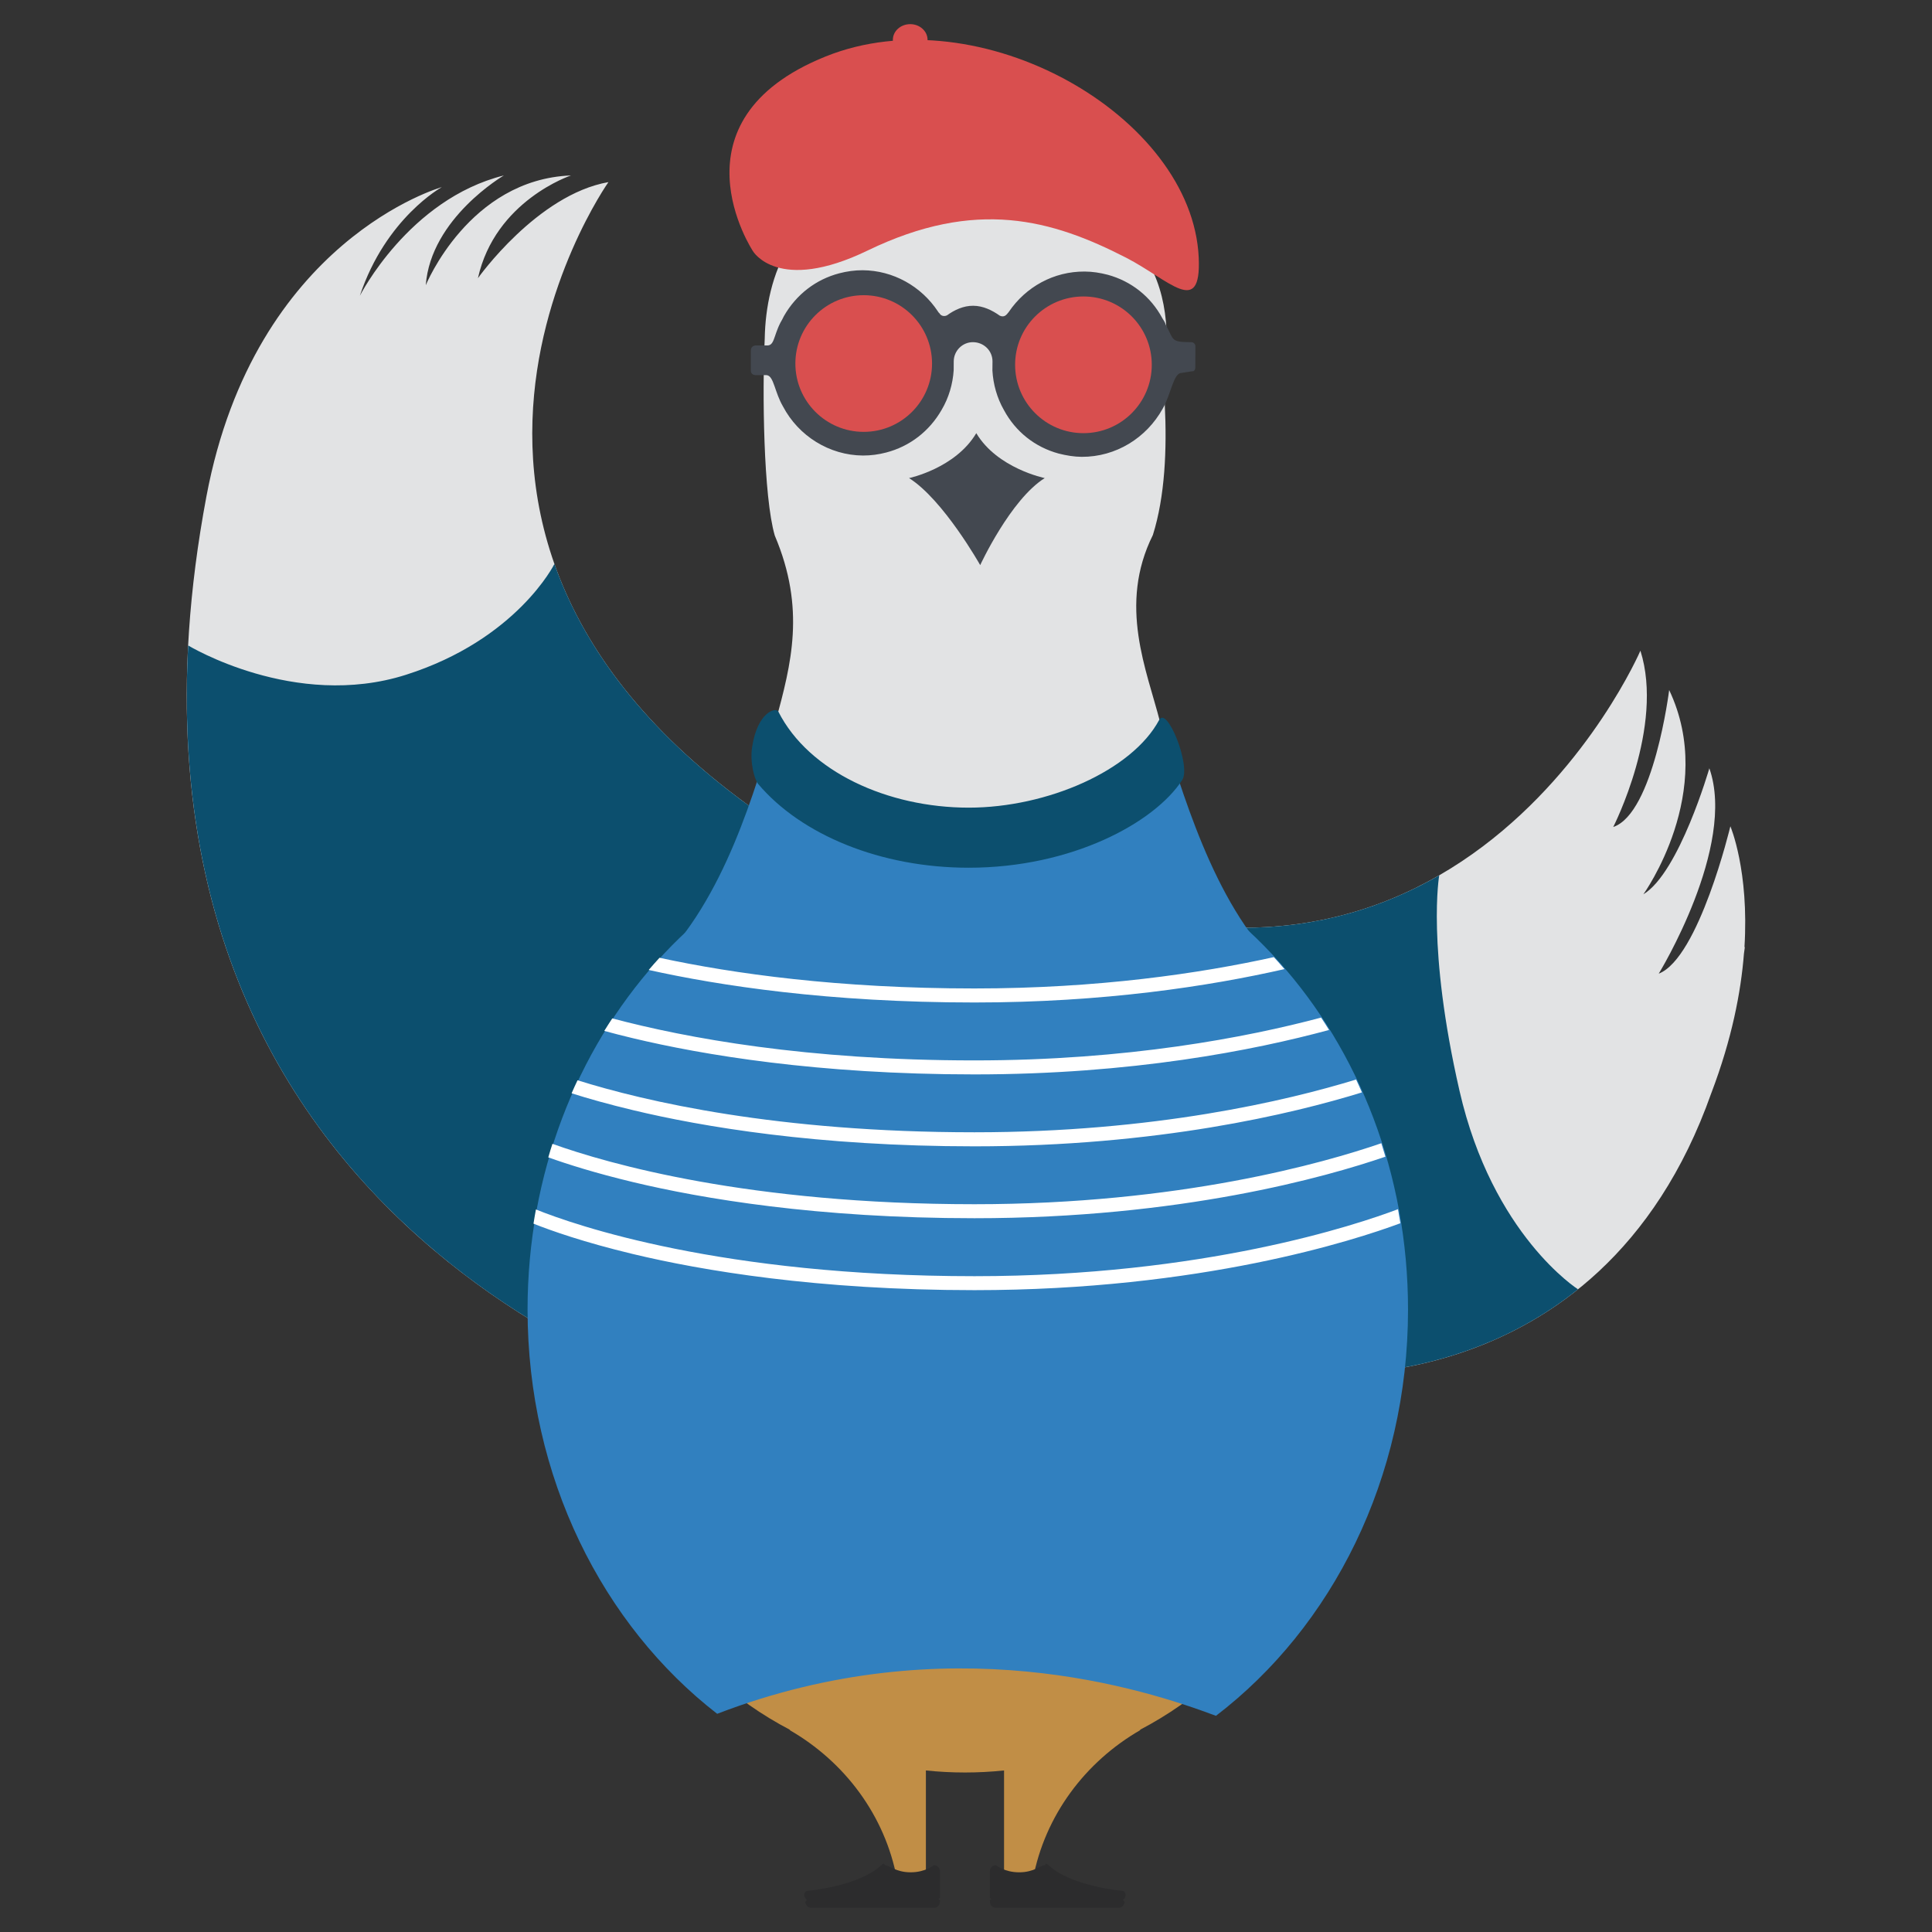 <?xml version="1.0" encoding="utf-8"?>
<!-- Generator: Adobe Illustrator 19.2.1, SVG Export Plug-In . SVG Version: 6.00 Build 0)  -->
<svg version="1.1" id="Layer_1" xmlns="http://www.w3.org/2000/svg" xmlns:xlink="http://www.w3.org/1999/xlink" x="0px" y="0px"
	 width="200px" height="200px" viewBox="0 0 200 200" style="enable-background:new 0 0 200 200;" xml:space="preserve">
<rect x="0" y="0" width="200" height="200" fill="#333333" stroke="none"/>
<style type="text/css">
	.st0{fill:#E2E3E4;}
	.st1{fill:#595D62;}
	.st2{fill:#C7702A;}
	.st3{fill:#C9C7C7;}
	.st4{fill:#EA8824;}
	.st5{fill:none;stroke:#C9C7C7;stroke-width:0.757;stroke-miterlimit:10;}
	.st6{fill-rule:evenodd;clip-rule:evenodd;fill:#444851;}
	.st7{fill-rule:evenodd;clip-rule:evenodd;fill:#D8D7D6;}
	.st8{fill:#FFFFFF;}
	.st9{fill:#2B2B35;}
	.st10{fill:#434850;}
	.st11{fill:#6C4396;}
	.st12{fill:#A4A4A4;}
	.st13{fill:#EA4C65;}
	.st14{fill:#94814F;}
	.st15{fill:#9C2023;}
	.st16{fill:#B7242C;}
	.st17{fill-rule:evenodd;clip-rule:evenodd;fill:#FFFFFF;}
	.st18{fill:#0C4F6E;}
	.st19{fill:#C18E46;}
	.st20{fill:#3180BF;}
	.st21{fill:#D94F4F;}
	.st22{fill:#2C2C2D;}
	.st23{fill:#595E63;}
	.st24{fill:#E3E2E2;}
	.st25{fill:#9D9EA0;}
	.st26{fill:none;stroke:#C8C6C6;stroke-width:0.757;stroke-miterlimit:10;}
	.st27{fill:#2A2E35;}
	.st28{fill-rule:evenodd;clip-rule:evenodd;fill:#454751;}
	.st29{fill-rule:evenodd;clip-rule:evenodd;fill:#D8D7D5;}
	.st30{fill:#434851;}
	.st31{fill:#EC9424;}
	.st32{fill:#445AA4;}
	.st33{clip-path:url(#SVGID_2_);fill:#58C1C4;}
	.st34{fill:#B7DBDB;}
	.st35{fill:#58C1C4;}
	.st36{fill:none;stroke:#434851;stroke-width:1.513;stroke-linecap:round;stroke-linejoin:round;stroke-miterlimit:10;}
	.st37{clip-path:url(#SVGID_4_);fill:#58C1C4;}
	.st38{fill:#010101;}
	.st39{fill:#161718;}
	.st40{fill-rule:evenodd;clip-rule:evenodd;fill:#010101;}
	.st41{fill:#272626;}
	.st42{fill:#17191A;}
	.st43{fill:#D4D5D4;}
	.st44{fill-rule:evenodd;clip-rule:evenodd;fill:#272626;}
	.st45{fill-rule:evenodd;clip-rule:evenodd;fill:#E2E3E4;}
	.st46{fill:#19244E;}
	.st47{fill:#E3E1E1;}
	.st48{fill:#8E1B27;}
	.st49{fill:#CA2033;}
	.st50{fill:#EFE0A7;}
	.st51{fill:none;stroke:#EFE0A7;stroke-width:0.093;stroke-miterlimit:10;}
	.st52{fill:#EECA81;}
	.st53{fill:#F3F3F3;}
	.st54{fill:#A0A1A4;}
	.st55{fill:#EB6B6D;}
	.st56{fill:none;stroke:#CAC8C6;stroke-width:0.023;stroke-miterlimit:10;}
	.st57{fill:#464951;}
	.st58{fill:#D7D6D6;}
	.st59{fill:#EECC82;}
	.st60{fill:#F0E0A9;}
	.st61{fill:none;stroke:#F0E0A9;stroke-width:0.011;stroke-miterlimit:10;}
	.st62{fill:#5AC1C2;}
	.st63{clip-path:url(#SVGID_6_);fill:#E2E3E4;}
	.st64{fill:#EE7823;}
	.st65{fill:#D6563D;}
	.st66{fill:#70533D;}
	.st67{fill:#81BCA9;}
	.st68{clip-path:url(#SVGID_8_);fill:#E2E3E4;}
	.st69{fill:none;stroke:#EFE0A7;stroke-width:0.378;stroke-miterlimit:10;}
	.st70{clip-path:url(#SVGID_10_);}
	.st71{clip-path:url(#SVGID_12_);fill:#E3E2E2;}
	.st72{clip-path:url(#SVGID_12_);}
	.st73{fill-rule:evenodd;clip-rule:evenodd;fill:#1AAEA1;}
	.st74{fill-rule:evenodd;clip-rule:evenodd;fill:#0C8C70;}
	.st75{fill:#1AAEA1;}
	.st76{fill:#6F513B;}
	.st77{fill:#515050;}
	.st78{fill:#D4563A;}
	.st79{fill:none;}
	.st80{clip-path:url(#SVGID_14_);}
	.st81{clip-path:url(#SVGID_16_);fill:#E3E2E2;}
	.st82{clip-path:url(#SVGID_16_);}
	.st83{fill:#EEE3A3;}
	.st84{fill:none;stroke:#F0E0A9;stroke-width:0.378;stroke-miterlimit:10;}
	.st85{clip-path:url(#SVGID_18_);}
	.st86{fill-rule:evenodd;clip-rule:evenodd;fill:#434850;}
	.st87{clip-path:url(#SVGID_20_);}
	.st88{fill:none;stroke:#E4CC21;stroke-width:1.921;stroke-miterlimit:10;}
	.st89{fill:none;stroke:#FFFFFF;stroke-width:2.204;stroke-miterlimit:10;}
	.st90{fill:#E4CC21;}
	.st91{fill:#232244;}
	.st92{fill:#C8C6C6;}
	.st93{fill:#542F19;}
	.st94{fill-rule:evenodd;clip-rule:evenodd;fill:#3D2E21;}
	.st95{fill:#3D2E21;}
	.st96{fill-rule:evenodd;clip-rule:evenodd;fill:#232244;}
	.st97{fill-rule:evenodd;clip-rule:evenodd;fill:#2E3280;}
	.st98{fill:#281911;}
	.st99{fill-rule:evenodd;clip-rule:evenodd;fill:#E4CC21;}
	.st100{fill-rule:evenodd;clip-rule:evenodd;fill:#D85127;}
	.st101{clip-path:url(#SVGID_22_);}
	.st102{fill-rule:evenodd;clip-rule:evenodd;fill:#EE7434;}
	.st103{fill:#17733B;}
	.st104{clip-path:url(#SVGID_24_);}
	.st105{fill:#1D73B6;}
	.st106{fill:#115E8E;}
	.st107{clip-path:url(#SVGID_26_);}
	.st108{fill:none;stroke:#FFFFFF;stroke-width:1.5;stroke-miterlimit:10;}
	.st109{fill:none;stroke:#CAC8C6;stroke-width:0.024;stroke-miterlimit:10;}
	.st110{clip-path:url(#SVGID_28_);fill:#E2E3E4;}
	.st111{fill:#603A17;}
	.st112{fill:#78471F;}
	.st113{fill:#F8FAFD;}
	.st114{clip-path:url(#SVGID_30_);}
	.st115{clip-path:url(#SVGID_32_);}
	.st116{fill:none;stroke:#FFFFFF;stroke-width:0.5;stroke-miterlimit:10;}
	.st117{fill:none;stroke:#FFFFFF;stroke-width:0.75;stroke-miterlimit:10;}
	.st118{clip-path:url(#SVGID_34_);}
	.st119{clip-path:url(#SVGID_36_);}
	.st120{clip-path:url(#SVGID_38_);fill:#E2E3E4;}
	.st121{clip-path:url(#SVGID_40_);}
	.st122{clip-path:url(#SVGID_42_);}
	.st123{clip-path:url(#SVGID_44_);}
	.st124{opacity:0.7;fill:#434850;}
	.st125{fill:#5B3287;}
	.st126{fill:#643E1E;}
	.st127{fill:#C8D6DE;}
	.st128{fill:none;stroke:#CAC7C6;stroke-width:0.757;stroke-miterlimit:10;}
	.st129{fill:#B6C3CE;}
	.st130{fill:#273980;}
	.st131{fill:#2B2C35;}
	.st132{clip-path:url(#SVGID_46_);fill:#FFFFFF;stroke:#5A3B84;stroke-width:4.539;stroke-miterlimit:10;}
	.st133{fill:#C8C7C9;}
	.st134{fill:#056F43;}
	.st135{clip-path:url(#SVGID_48_);}
	.st136{fill:#EBEDF1;}
	.st137{fill:#CF2B29;}
	.st138{fill-rule:evenodd;clip-rule:evenodd;fill:#273980;}
	.st139{fill:#D6232A;}
	.st140{clip-path:url(#SVGID_52_);fill:#FFFFFF;stroke:#5A3B84;stroke-width:4.539;stroke-miterlimit:10;}
	.st141{clip-path:url(#SVGID_54_);}
	.st142{fill:#532D17;}
	.st143{fill:none;stroke:#5E1116;stroke-width:0.954;stroke-miterlimit:10;}
	.st144{fill-rule:evenodd;clip-rule:evenodd;fill:#5E1116;}
	.st145{fill:none;stroke:#5E1116;stroke-width:0.946;stroke-miterlimit:10;}
	.st146{fill:#291B13;}
	.st147{fill-rule:evenodd;clip-rule:evenodd;fill:#291B13;}
	.st148{fill-rule:evenodd;clip-rule:evenodd;fill:#454850;}
	.st149{fill-rule:evenodd;clip-rule:evenodd;fill:#74441F;}
	.st150{fill:#7F161B;}
	.st151{fill-rule:evenodd;clip-rule:evenodd;fill:#7F161B;}
	.st152{fill:none;stroke:#5E1116;stroke-width:1.043;stroke-miterlimit:10;}
	.st153{fill:#E4E0E4;}
	.st154{clip-path:url(#SVGID_58_);fill:#E1244D;}
	.st155{clip-path:url(#SVGID_60_);fill:#E1244D;}
	.st156{fill:#292933;}
	.st157{fill:none;stroke:#CAC8C6;stroke-width:0.024;stroke-miterlimit:10;}
	.st158{fill:none;stroke:#F0E0A9;stroke-width:0.012;stroke-miterlimit:10;}
	.st159{clip-path:url(#SVGID_62_);fill:#E2E3E4;}
	.st160{fill:#2F465D;}
	.st161{fill:#432F21;}
	.st162{fill-rule:evenodd;clip-rule:evenodd;fill:#3D5F7C;}
	.st163{fill-rule:evenodd;clip-rule:evenodd;fill:#2F465D;}
	.st164{clip-path:url(#SVGID_64_);fill:#2C2C2D;}
	.st165{clip-path:url(#SVGID_66_);fill:#F8B917;}
	.st166{clip-path:url(#SVGID_66_);fill:#1F4394;}
	.st167{clip-path:url(#SVGID_68_);fill:#E8212F;}
	.st168{clip-path:url(#SVGID_68_);fill:#C9C8C8;}
	.st169{clip-path:url(#SVGID_68_);fill:#2A2E35;}
	.st170{clip-path:url(#SVGID_68_);fill:#444750;}
	.st171{clip-path:url(#SVGID_68_);fill:#D7D7D6;}
	.st172{clip-path:url(#SVGID_68_);fill:#E3E2E2;}
	.st173{clip-path:url(#SVGID_68_);fill:#FFFFFF;}
	.st174{clip-path:url(#SVGID_68_);fill:#2B2D34;}
	.st175{clip-path:url(#SVGID_68_);fill:#B9252D;}
	.st176{clip-path:url(#SVGID_68_);fill:#24345B;}
	.st177{clip-path:url(#SVGID_68_);fill:#F7F6F8;}
	.st178{clip-path:url(#SVGID_70_);fill:#1F4394;}
	.st179{clip-path:url(#SVGID_70_);fill:#F8B917;}
	.st180{clip-path:url(#SVGID_70_);fill:#883D1E;}
	.st181{clip-path:url(#SVGID_70_);fill:#F5D07C;}
	.st182{clip-path:url(#SVGID_72_);fill:#E8212F;}
	.st183{clip-path:url(#SVGID_72_);fill:#E3E2E2;}
	.st184{clip-path:url(#SVGID_72_);fill:#F7F6F8;}
	.st185{clip-path:url(#SVGID_72_);fill:#F8B917;}
	.st186{clip-path:url(#SVGID_72_);fill:#888983;}
	.st187{clip-path:url(#SVGID_74_);fill:#888983;}
	.st188{clip-path:url(#SVGID_74_);fill:#624219;}
	.st189{clip-path:url(#SVGID_76_);fill:#E3E2E2;}
	.st190{clip-path:url(#SVGID_76_);fill:#2C2C2D;}
	.st191{clip-path:url(#SVGID_76_);fill:#888983;}
	.st192{clip-path:url(#SVGID_78_);fill:#F8B917;}
	.st193{clip-path:url(#SVGID_78_);fill:#1F4394;}
	.st194{clip-path:url(#SVGID_80_);fill:#E8212F;}
	.st195{clip-path:url(#SVGID_80_);fill:#C9C8C8;}
	.st196{clip-path:url(#SVGID_80_);fill:#2A2E35;}
	.st197{clip-path:url(#SVGID_80_);fill:#444750;}
	.st198{clip-path:url(#SVGID_80_);fill:#D7D7D6;}
	.st199{clip-path:url(#SVGID_80_);fill:#E3E2E2;}
	.st200{clip-path:url(#SVGID_80_);fill:#FFFFFF;}
	.st201{clip-path:url(#SVGID_80_);fill:#2B2D34;}
	.st202{clip-path:url(#SVGID_80_);fill:#B9252D;}
	.st203{clip-path:url(#SVGID_80_);fill:#24345B;}
	.st204{clip-path:url(#SVGID_80_);fill:#F7F6F8;}
	.st205{clip-path:url(#SVGID_82_);fill:#1F4394;}
	.st206{clip-path:url(#SVGID_82_);fill:#F8B917;}
	.st207{clip-path:url(#SVGID_82_);fill:#883D1E;}
	.st208{clip-path:url(#SVGID_82_);fill:#F5D07C;}
	.st209{clip-path:url(#SVGID_84_);fill:#E8212F;}
	.st210{clip-path:url(#SVGID_84_);fill:#E3E2E2;}
	.st211{clip-path:url(#SVGID_84_);fill:#F7F6F8;}
	.st212{clip-path:url(#SVGID_84_);fill:#F8B917;}
	.st213{clip-path:url(#SVGID_84_);fill:#888983;}
	.st214{clip-path:url(#SVGID_86_);fill:#888983;}
	.st215{clip-path:url(#SVGID_86_);fill:#624219;}
	.st216{clip-path:url(#SVGID_88_);fill:#E3E2E2;}
	.st217{clip-path:url(#SVGID_88_);fill:#2C2C2D;}
	.st218{clip-path:url(#SVGID_90_);fill:#2C2C2D;}
	.st219{clip-path:url(#SVGID_92_);fill:#F8B917;}
	.st220{clip-path:url(#SVGID_92_);fill:#1F4394;}
	.st221{clip-path:url(#SVGID_94_);fill:#E8212F;}
	.st222{clip-path:url(#SVGID_94_);fill:#C9C8C8;}
	.st223{clip-path:url(#SVGID_94_);fill:#2A2E35;}
	.st224{clip-path:url(#SVGID_94_);fill:#444750;}
	.st225{clip-path:url(#SVGID_94_);fill:#D7D7D6;}
	.st226{clip-path:url(#SVGID_94_);fill:#E3E2E2;}
	.st227{clip-path:url(#SVGID_94_);fill:#FFFFFF;}
	.st228{clip-path:url(#SVGID_94_);fill:#2B2D34;}
	.st229{clip-path:url(#SVGID_94_);fill:#B9252D;}
	.st230{clip-path:url(#SVGID_94_);fill:#24345B;}
	.st231{clip-path:url(#SVGID_94_);fill:#F7F6F8;}
	.st232{clip-path:url(#SVGID_96_);fill:#1F4394;}
	.st233{clip-path:url(#SVGID_96_);fill:#F8B917;}
	.st234{clip-path:url(#SVGID_96_);fill:#883D1E;}
	.st235{clip-path:url(#SVGID_96_);fill:#F5D07C;}
	.st236{clip-path:url(#SVGID_98_);fill:#E8212F;}
	.st237{clip-path:url(#SVGID_98_);fill:#E3E2E2;}
	.st238{clip-path:url(#SVGID_98_);fill:#F7F6F8;}
	.st239{clip-path:url(#SVGID_98_);fill:#F8B917;}
	.st240{clip-path:url(#SVGID_98_);fill:#888983;}
	.st241{clip-path:url(#SVGID_100_);fill:#888983;}
	.st242{clip-path:url(#SVGID_100_);fill:#624219;}
	.st243{clip-path:url(#SVGID_102_);fill:#E3E2E2;}
	.st244{clip-path:url(#SVGID_102_);fill:#2C2C2D;}
	.st245{clip-path:url(#SVGID_102_);fill:#888983;}
	.st246{clip-path:url(#SVGID_104_);fill:#F8B917;}
	.st247{clip-path:url(#SVGID_104_);fill:#1F4394;}
	.st248{clip-path:url(#SVGID_106_);fill:#E8212F;}
	.st249{clip-path:url(#SVGID_106_);fill:#C9C8C8;}
	.st250{clip-path:url(#SVGID_106_);fill:#2A2E35;}
	.st251{clip-path:url(#SVGID_106_);fill:#444750;}
	.st252{clip-path:url(#SVGID_106_);fill:#D7D7D6;}
	.st253{clip-path:url(#SVGID_106_);fill:#E3E2E2;}
	.st254{clip-path:url(#SVGID_106_);fill:#FFFFFF;}
	.st255{clip-path:url(#SVGID_106_);fill:#2B2D34;}
	.st256{clip-path:url(#SVGID_106_);fill:#B9252D;}
	.st257{clip-path:url(#SVGID_106_);fill:#24345B;}
	.st258{clip-path:url(#SVGID_106_);fill:#F7F6F8;}
	.st259{clip-path:url(#SVGID_108_);fill:#1F4394;}
	.st260{clip-path:url(#SVGID_108_);fill:#F8B917;}
	.st261{clip-path:url(#SVGID_108_);fill:#883D1E;}
	.st262{clip-path:url(#SVGID_108_);fill:#F5D07C;}
	.st263{clip-path:url(#SVGID_110_);fill:#E8212F;}
	.st264{clip-path:url(#SVGID_110_);fill:#E3E2E2;}
	.st265{clip-path:url(#SVGID_110_);fill:#F7F6F8;}
	.st266{clip-path:url(#SVGID_110_);fill:#F8B917;}
	.st267{clip-path:url(#SVGID_110_);fill:#888983;}
	.st268{clip-path:url(#SVGID_112_);fill:#888983;}
	.st269{clip-path:url(#SVGID_112_);fill:#624219;}
	.st270{clip-path:url(#SVGID_114_);fill:#E3E2E2;}
	.st271{clip-path:url(#SVGID_114_);fill:#2C2C2D;}
	.st272{fill:#EDE2A3;}
	.st273{clip-path:url(#SVGID_116_);}
	.st274{fill-rule:evenodd;clip-rule:evenodd;fill:#434851;}
	.st275{fill-rule:evenodd;clip-rule:evenodd;fill:#E3E2E2;}
	.st276{fill:#2A2B2A;}
	.st277{clip-path:url(#SVGID_118_);}
	.st278{clip-path:url(#SVGID_120_);}
	.st279{clip-path:url(#SVGID_122_);}
	.st280{fill:#1F3566;}
	.st281{fill:#E3E4E5;}
	.st282{fill:#4BB1E4;}
	.st283{fill:#2D2A6C;}
	.st284{fill-rule:evenodd;clip-rule:evenodd;fill:#D8D9D5;}
	.st285{fill:#434852;}
	.st286{fill:#E3E3E3;}
	.st287{fill:#162E54;}
	.st288{fill:none;stroke:#335DAB;stroke-width:1.688;stroke-miterlimit:10;}
	.st289{fill:#81817F;}
	.st290{fill:#142B49;}
	.st291{fill:#5A5A5A;}
	.st292{fill:none;stroke:#FFFFFF;stroke-width:0.844;stroke-linecap:round;stroke-linejoin:round;stroke-miterlimit:10;}
	.st293{fill:#AB9D9C;}
	.st294{fill:#EA6689;}
	.st295{fill:#CE1D5B;}
	.st296{fill:#BF742A;}
	.st297{fill:#273449;}
	.st298{fill:#A4464B;}
	.st299{fill:none;stroke:#CAC8C6;stroke-width:0.066;stroke-miterlimit:10;}
	.st300{fill:#80333A;}
	.st301{fill:none;stroke:#B4B4B4;stroke-width:0.257;stroke-miterlimit:10;}
	.st302{fill:none;stroke:#B4B4B4;stroke-width:3.09;stroke-miterlimit:10;}
	.st303{fill:none;stroke:#B4B4B4;stroke-width:1.03;stroke-miterlimit:10;}
	.st304{fill:none;stroke:#82858B;stroke-width:0.515;stroke-miterlimit:10;}
	.st305{fill:none;stroke:#E2E3E4;stroke-width:1.03;stroke-miterlimit:10;}
	.st306{fill:#E5E5E5;}
	.st307{fill:#2D2C2D;}
	.st308{fill:#4CB2E5;}
	.st309{fill:#AD2824;}
	.st310{fill-rule:evenodd;clip-rule:evenodd;fill:#D9D9D6;}
	.st311{fill:#E4E4E3;}
	.st312{fill:#DB4826;}
	.st313{fill:#B33725;}
	.st314{fill:#120C0D;}
	.st315{fill:#F3F0F0;}
	.st316{fill:#C4BFBF;}
	.st317{clip-path:url(#SVGID_124_);fill:none;stroke:#F3F0F0;stroke-width:1.102;stroke-linecap:round;stroke-miterlimit:10;}
	.st318{clip-path:url(#SVGID_126_);fill:none;stroke:#F3F0F0;stroke-width:1.102;stroke-linecap:round;stroke-miterlimit:10;}
	.st319{clip-path:url(#SVGID_128_);fill:none;stroke:#F3F0F0;stroke-width:1.102;stroke-linecap:round;stroke-miterlimit:10;}
	.st320{fill:#DE5B2A;}
	.st321{fill:#7A2716;}
	.st322{fill:#E5E4E4;}
	.st323{fill:#BB4928;}
	.st324{fill:#454545;}
	.st325{fill:#6265AE;}
	.st326{fill:none;stroke:#CAC5C4;stroke-width:0.551;stroke-linecap:round;stroke-miterlimit:10;}
	.st327{fill:#E1E3E3;}
	.st328{fill:#484848;}
	.st329{fill:#422F90;}
	.st330{fill:#D57A28;}
	.st331{fill:#B4B4B5;}
	.st332{fill:#4B4B4D;}
	.st333{fill:#949393;}
	.st334{fill:#040404;}
	.st335{clip-path:url(#SVGID_130_);fill:none;stroke:#F3F0F0;stroke-width:1.102;stroke-linecap:round;stroke-miterlimit:10;}
	.st336{clip-path:url(#SVGID_132_);fill:none;stroke:#F3F0F0;stroke-width:1.102;stroke-linecap:round;stroke-miterlimit:10;}
	.st337{clip-path:url(#SVGID_134_);fill:none;stroke:#F3F0F0;stroke-width:1.102;stroke-linecap:round;stroke-miterlimit:10;}
	.st338{clip-path:url(#SVGID_140_);fill:#AD2824;}
	.st339{fill:#CDCCCC;}
	.st340{fill:#E4E5E6;}
	.st341{opacity:0.72;fill:none;stroke:#FFFFFF;stroke-width:1.155;stroke-linecap:round;stroke-miterlimit:10;}
	.st342{fill:#BBD867;}
	.st343{fill:none;stroke:#BBD867;stroke-width:5.799;stroke-miterlimit:10;}
	.st344{clip-path:url(#SVGID_146_);fill:#AD2824;}
	.st345{fill:none;stroke:#AE4E85;stroke-width:1.541;stroke-linecap:round;stroke-linejoin:round;stroke-miterlimit:10;}
	.st346{fill:none;stroke:#E97625;stroke-width:1.623;stroke-linecap:round;stroke-linejoin:round;stroke-miterlimit:10;}
	.st347{fill:none;stroke:#C9C7C7;stroke-width:0.233;stroke-miterlimit:10;}
	.st348{fill:#981E5C;}
	.st349{fill:none;stroke:#AE4E85;stroke-width:1.217;stroke-linecap:round;stroke-linejoin:round;stroke-miterlimit:10;}
	.st350{fill:#AE4E85;}
	.st351{fill:#F7B456;}
	.st352{fill:#E97625;}
	.st353{fill:none;stroke:#E97625;stroke-width:1.543;stroke-linecap:round;stroke-linejoin:round;stroke-miterlimit:10;}
</style>
<g>
	<path class="st0" d="M180.582,98.105c0.507-7.985-1.454-12.568-1.454-12.568s-3.26,13.64-7.416,15.256
		c0,0,8.079-13.163,5.24-21.26c0,0-3.122,10.812-6.832,13.046c0,0,7.67-10.626,2.672-21.147
		c0,0-1.589,12.757-5.791,14.179c0,0,5.313-10.378,2.814-18.252c0,0-20.307,47.215-69.632,20.484
		l8.738,34.094l25.223,20.225c0,0,31.364,3.977,43.013-29.017c0.01-0.023,0.015-0.041,0.026-0.065
		c2.092-5.519,3.035-10.351,3.349-14.359c0.031-0.247,0.071-0.489,0.102-0.743
		C180.636,97.976,180.616,98.022,180.582,98.105z"/>
	<path class="st0" d="M45.736,19.371c0,0-5.811,3.197-8.483,11.246c0,0,5.064-9.999,14.908-12.454
		c0,0-7.568,4.405-8.086,11.365c0,0,4.457-10.959,15.034-11.365c0,0-7.853,2.597-9.633,10.636
		c0,0,6.12-8.646,13.509-9.947c0,0-29.594,41.872,25.876,71.597l2.946,30.153l-15.344,25.502
		c0,0-69.806-16.449-55.093-94.722C26.368,24.813,45.736,19.371,45.736,19.371z"/>
	<path class="st18" d="M57.394,58.38c3.771,10.692,12.803,22.07,31.468,32.07l2.946,30.153
		l-15.344,25.502c0,0-60.443-14.243-56.984-79.287c0,0,11.024,6.698,22.533,3.039
		C53.519,66.201,57.394,58.38,57.394,58.38z"/>
	<path class="st19" d="M118.071,179.083l-0.102,0.007c11.82-6.167,19.837-18.2,19.837-32.035
		c0-20.117-16.977-36.421-37.914-36.421c-20.949,0-37.922,16.304-37.922,36.421
		c0,13.835,8.025,25.868,19.846,32.035l-0.096-0.006c5.743,3.3,9.906,8.875,11.135,15.436
		c0.254-0.137,1.425-0.683,2.993,0.031v-11.274c1.325,0.139,2.674,0.211,4.045,0.211
		c1.365,0,2.708-0.072,4.046-0.211v11.274c1.576-0.731,2.765-0.153,2.989-0.028
		C108.166,187.958,112.326,182.384,118.071,179.083z"/>
	<path class="st18" d="M163.355,133.468c-13.351,10.706-29.209,8.692-29.209,8.692l-25.223-20.225
		l-8.738-34.094c21.584,11.695,37.608,9.239,48.804,2.774c0,0-1.318,7.389,2.102,22.317
		C154.508,127.863,163.355,133.468,163.355,133.468z"/>
	<path class="st3" d="M94.917,137.967c-13.804,0-25.031-11.23-25.031-25.036
		c0-13.806,11.227-25.029,25.031-25.029c13.806,0,25.034,11.223,25.034,25.029
		C119.95,126.737,108.723,137.967,94.917,137.967z M94.917,88.086c-13.698,0-24.84,11.15-24.84,24.845
		c0,13.703,11.142,24.845,24.84,24.845c13.702,0,24.842-11.142,24.842-24.845
		C119.759,99.236,108.619,88.086,94.917,88.086z"/>
	<path class="st20" d="M82.764,71.906c-0.301,2.323-1.706,0.278-2.456,2.736
		c-2.091,6.823-5.228,18.483-12.453,25.426c0,0,6.632,25.848,32.278,25.848
		c25.651,0,32.278-25.848,32.278-25.848c-6.924-6.653-10.113-18.595-12.315-25.3
		c-0.921-2.8-2.407-0.714-2.738-3.302"/>
	<path class="st20" d="M100.184,84.667c-25.164,0-45.571,22.786-45.571,50.901
		c0,17.351,7.771,32.648,19.628,41.845c23.927-9.183,44.243-2.556,51.635,0.208
		c12.002-9.168,19.882-24.578,19.882-42.053C145.758,107.453,125.363,84.667,100.184,84.667z"/>
	<g>
		<path class="st6" d="M102.719,81.623c0,1.204-0.98,2.182-2.181,2.182c-1.212,0-2.194-0.978-2.194-2.182
			c0-1.209,0.982-2.188,2.194-2.188C101.739,79.435,102.719,80.414,102.719,81.623z"/>
		<path class="st7" d="M101.046,81.623c0,0.28-0.233,0.508-0.508,0.508c-0.289,0-0.517-0.227-0.517-0.508
			c0-0.286,0.228-0.515,0.517-0.515C100.813,81.108,101.046,81.337,101.046,81.623z"/>
	</g>
	<path class="st0" d="M120.578,41.876c0.29-5.769,0.712-10.145-1.552-14.445
		c-1.165-3.342-3.606-5.182-5.918-6.307c1.508-0.568,2.764,0.259,2.764,0.259
		c-2.963-4.993-11.861-1.98-12.287-2.026c2.176-2.068,7.387-1.917,7.387-1.917
		c-4.225-1.396-13.659-2.019-19.932,2.235c-9.072,1.141-11.767,8.964-11.876,15.399
		c-0.26,5.426-0.14,16.328,1.042,20.372c3.22,7.589,1.695,13.301,0.101,19.196
		c0,0,1.611,14.144,19.893,14.144c19.18,0,19.895-14.018,19.895-14.018
		c-1.366-5.384-4.374-12.1-0.749-19.387C120.599,51.399,120.809,46.488,120.578,41.876z"/>
	<path class="st9" d="M116.625,38.079c0.155,1.108-0.614,2.139-1.735,2.291
		c-1.104,0.165-2.136-0.63-2.291-1.731c-0.146-1.11,0.621-2.133,1.742-2.296
		C115.451,36.196,116.474,36.967,116.625,38.079z"/>
	<g>
		<path class="st21" d="M77.945,26.001c0,0-8.962-13.528,7.534-20.158
			c15.919-6.405,37.958,6.138,38.613,20.836c0.274,6.249-3.059,2.292-7.513,0
			c-7.68-3.94-15.523-6.181-26.759-0.746C80.533,30.428,77.945,26.001,77.945,26.001z"/>
		<path class="st21" d="M96.021,4.126c0,0.898-0.805,1.629-1.794,1.629c-1.001,0-1.798-0.731-1.798-1.629
			c0-0.897,0.797-1.626,1.798-1.626C95.216,2.5,96.021,3.229,96.021,4.126z"/>
	</g>
	<g>
		<path class="st10" d="M77.727,38.367c0-0.514,0-1.472,0-2.061c0-0.584,0.554-0.548,0.554-0.548h1.027
			c0.872,0.094,0.738-0.897,1.48-2.353c0.125-0.203,0.246-0.445,0.366-0.687
			c1.273-2.228,3.304-3.796,5.745-4.43c0.771-0.2,1.584-0.316,2.398-0.313
			c3.158,0.018,6.069,1.655,7.795,4.264v-0.045v0.045c0.042,0.08,0.079,0.122,0.166,0.2
			c0.112,0.207,0.403,0.373,0.769,0.21c0.773-0.564,1.71-1.005,2.723-0.996
			c1.007,0.004,1.94,0.454,2.749,1.027c0.364,0.167,0.608,0.008,0.777-0.197
			c0.041-0.08,0.117-0.122,0.159-0.201v-0.04v0.04c1.759-2.588,4.643-4.192,7.849-4.172
			c0.813,0.005,1.588,0.126,2.397,0.336c2.428,0.664,4.444,2.257,5.643,4.494
			c0.165,0.247,0.285,0.449,0.364,0.69c0.842,1.548,0.488,1.77,2.452,1.79l0.211,0.002
			c0.2,0.001,0.397,0.2,0.397,0.406l-0.01,2.23c0,0.167-0.088,0.327-0.207,0.367
			c-0.098-0.011-1.132,0.182-1.221,0.182c-0.855,0-1.095,2.274-1.952,3.703
			c-1.682,3.033-4.855,5-8.386,4.982c-0.77-0.005-1.579-0.137-2.388-0.342
			c-2.435-0.663-4.448-2.252-5.653-4.493c-0.723-1.259-1.117-2.686-1.197-4.099l0.009-0.938
			c0.006-1.096-0.88-1.988-2.016-1.998c-1.088-0.007-1.985,0.88-1.997,1.977l-0.006,0.931
			c-0.092,1.421-0.504,2.841-1.242,4.089c-1.271,2.224-3.308,3.794-5.746,4.426
			c-0.771,0.203-1.579,0.314-2.394,0.312c-3.486-0.018-6.679-2.024-8.285-5.076
			c-0.855-1.46-0.945-3.08-1.632-3.235c-0.107-0.022-0.306-0.011-1.182-0.011
			C78.244,38.835,77.727,38.855,77.727,38.367z"/>
		<circle class="st21" cx="89.411" cy="37.633" r="7.074"/>
		<path class="st21" d="M119.232,37.76c0,3.913-3.164,7.081-7.074,7.081c-3.909,0-7.074-3.169-7.074-7.081
			c0-3.908,3.165-7.07,7.074-7.07C116.068,30.69,119.232,33.851,119.232,37.76z"/>
	</g>
	<path class="st18" d="M100.279,89.827L100.279,89.827c-9.085,0-17.328-3.38-21.805-8.683
		c-0.359-0.432-0.866-2.202-0.614-3.813c0.553-3.633,2.456-4.155,2.716-3.662
		c3.145,6.218,11.33,9.939,19.704,9.939c8.14,0,16.918-3.852,19.714-9.074
		c0.812-1.514,3.324,4.773,2.388,6.215C119.507,85.176,110.936,89.827,100.279,89.827z"/>
	<g>
		<path class="st8" d="M132.969,100.321c-0.361-0.422-0.727-0.829-1.102-1.239
			c-7.643,1.686-18.169,3.243-30.993,3.243c-14.051,0-24.922-1.52-32.602-3.176
			c-0.382,0.414-0.75,0.831-1.118,1.261c7.264,1.616,18.617,3.367,33.719,3.367
			C114.25,103.778,125.175,102.095,132.969,100.321z"/>
		<path class="st8" d="M100.874,111.222c16.277,0,28.914-2.486,36.707-4.6
			c-0.267-0.436-0.543-0.864-0.821-1.281c-7.718,2.055-20.052,4.432-35.886,4.432
			c-17.349,0-29.849-2.318-37.492-4.349c-0.28,0.422-0.555,0.859-0.829,1.295
			c0.918,0.25,1.905,0.506,2.973,0.758C72.661,109.183,84.592,111.222,100.874,111.222z"/>
		<path class="st8" d="M59.786,111.829c-0.214,0.447-0.418,0.897-0.613,1.347
			c1.707,0.544,3.821,1.142,6.354,1.746c7.135,1.713,19.066,3.746,35.348,3.746
			c18.907,0,32.918-3.358,40.11-5.582c-0.192-0.449-0.398-0.891-0.601-1.334
			c-7.134,2.189-20.906,5.462-39.509,5.462C80.463,117.213,66.76,114.016,59.786,111.829z"/>
		<path class="st8" d="M57.188,118.41c-0.153,0.462-0.294,0.929-0.429,1.4
			c1.956,0.7,4.87,1.628,8.767,2.56c7.135,1.71,19.066,3.74,35.348,3.74
			c21.341,0,36.437-4.272,42.543-6.371c-0.136-0.468-0.277-0.929-0.423-1.392
			c-5.954,2.05-20.892,6.313-42.119,6.313C77.519,124.66,62.944,120.472,57.188,118.41z"/>
		<path class="st8" d="M55.478,125.204c-0.093,0.488-0.172,0.978-0.251,1.469
			c1.786,0.711,5.195,1.921,10.299,3.145c7.135,1.708,19.066,3.738,35.348,3.738
			c23.461,0,39.362-5.168,44.092-6.927c-0.075-0.489-0.161-0.972-0.247-1.455
			c-4.241,1.606-20.111,6.936-43.844,6.936C74.667,132.11,59.519,126.83,55.478,125.204z"/>
	</g>
	<path class="st10" d="M101.065,44.841c-2.172,3.652-6.963,4.65-6.963,4.65
		c3.552,2.229,7.368,9.01,7.368,9.01s3.125-6.78,6.68-9.01
		C108.151,49.491,103.239,48.493,101.065,44.841z"/>
	<g>
		<path class="st22" d="M102.469,196.699l0.158-0.094l-0.158-0.135v-2.757c0-0.347,0.284-0.631,0.633-0.631
			c0,0,0.867,0.739,2.405,0.739c1.538,0,2.247-0.739,2.66-0.739c0.078,0-0.01-0.357,0.371,0
			c2.363,2.209,7.637,2.657,7.637,2.657c0.295,0,0.489,0.468,0.217,0.787
			c-0.042,0.045-0.14,0.118-0.14,0.173l0.156,0.166c0,0.35-0.283,0.635-0.629,0.635h-12.676
			c-0.349,0-0.633-0.284-0.633-0.635V196.699z"/>
		<path class="st22" d="M97.305,196.865c0,0.35-0.284,0.635-0.631,0.635h-12.678
			c-0.345,0-0.629-0.284-0.629-0.635l0.158-0.166c0-0.055-0.102-0.128-0.14-0.172
			c-0.274-0.321-0.078-0.789,0.215-0.789c0,0,5.277-0.447,7.638-2.657c0.383-0.357,0.293,0,0.371,0
			c0.414,0,1.122,0.739,2.658,0.739c1.54,0,2.407-0.739,2.407-0.739c0.347,0,0.631,0.284,0.631,0.633
			v2.755l-0.158,0.137l0.158,0.092V196.865z"/>
	</g>
</g>
</svg>

